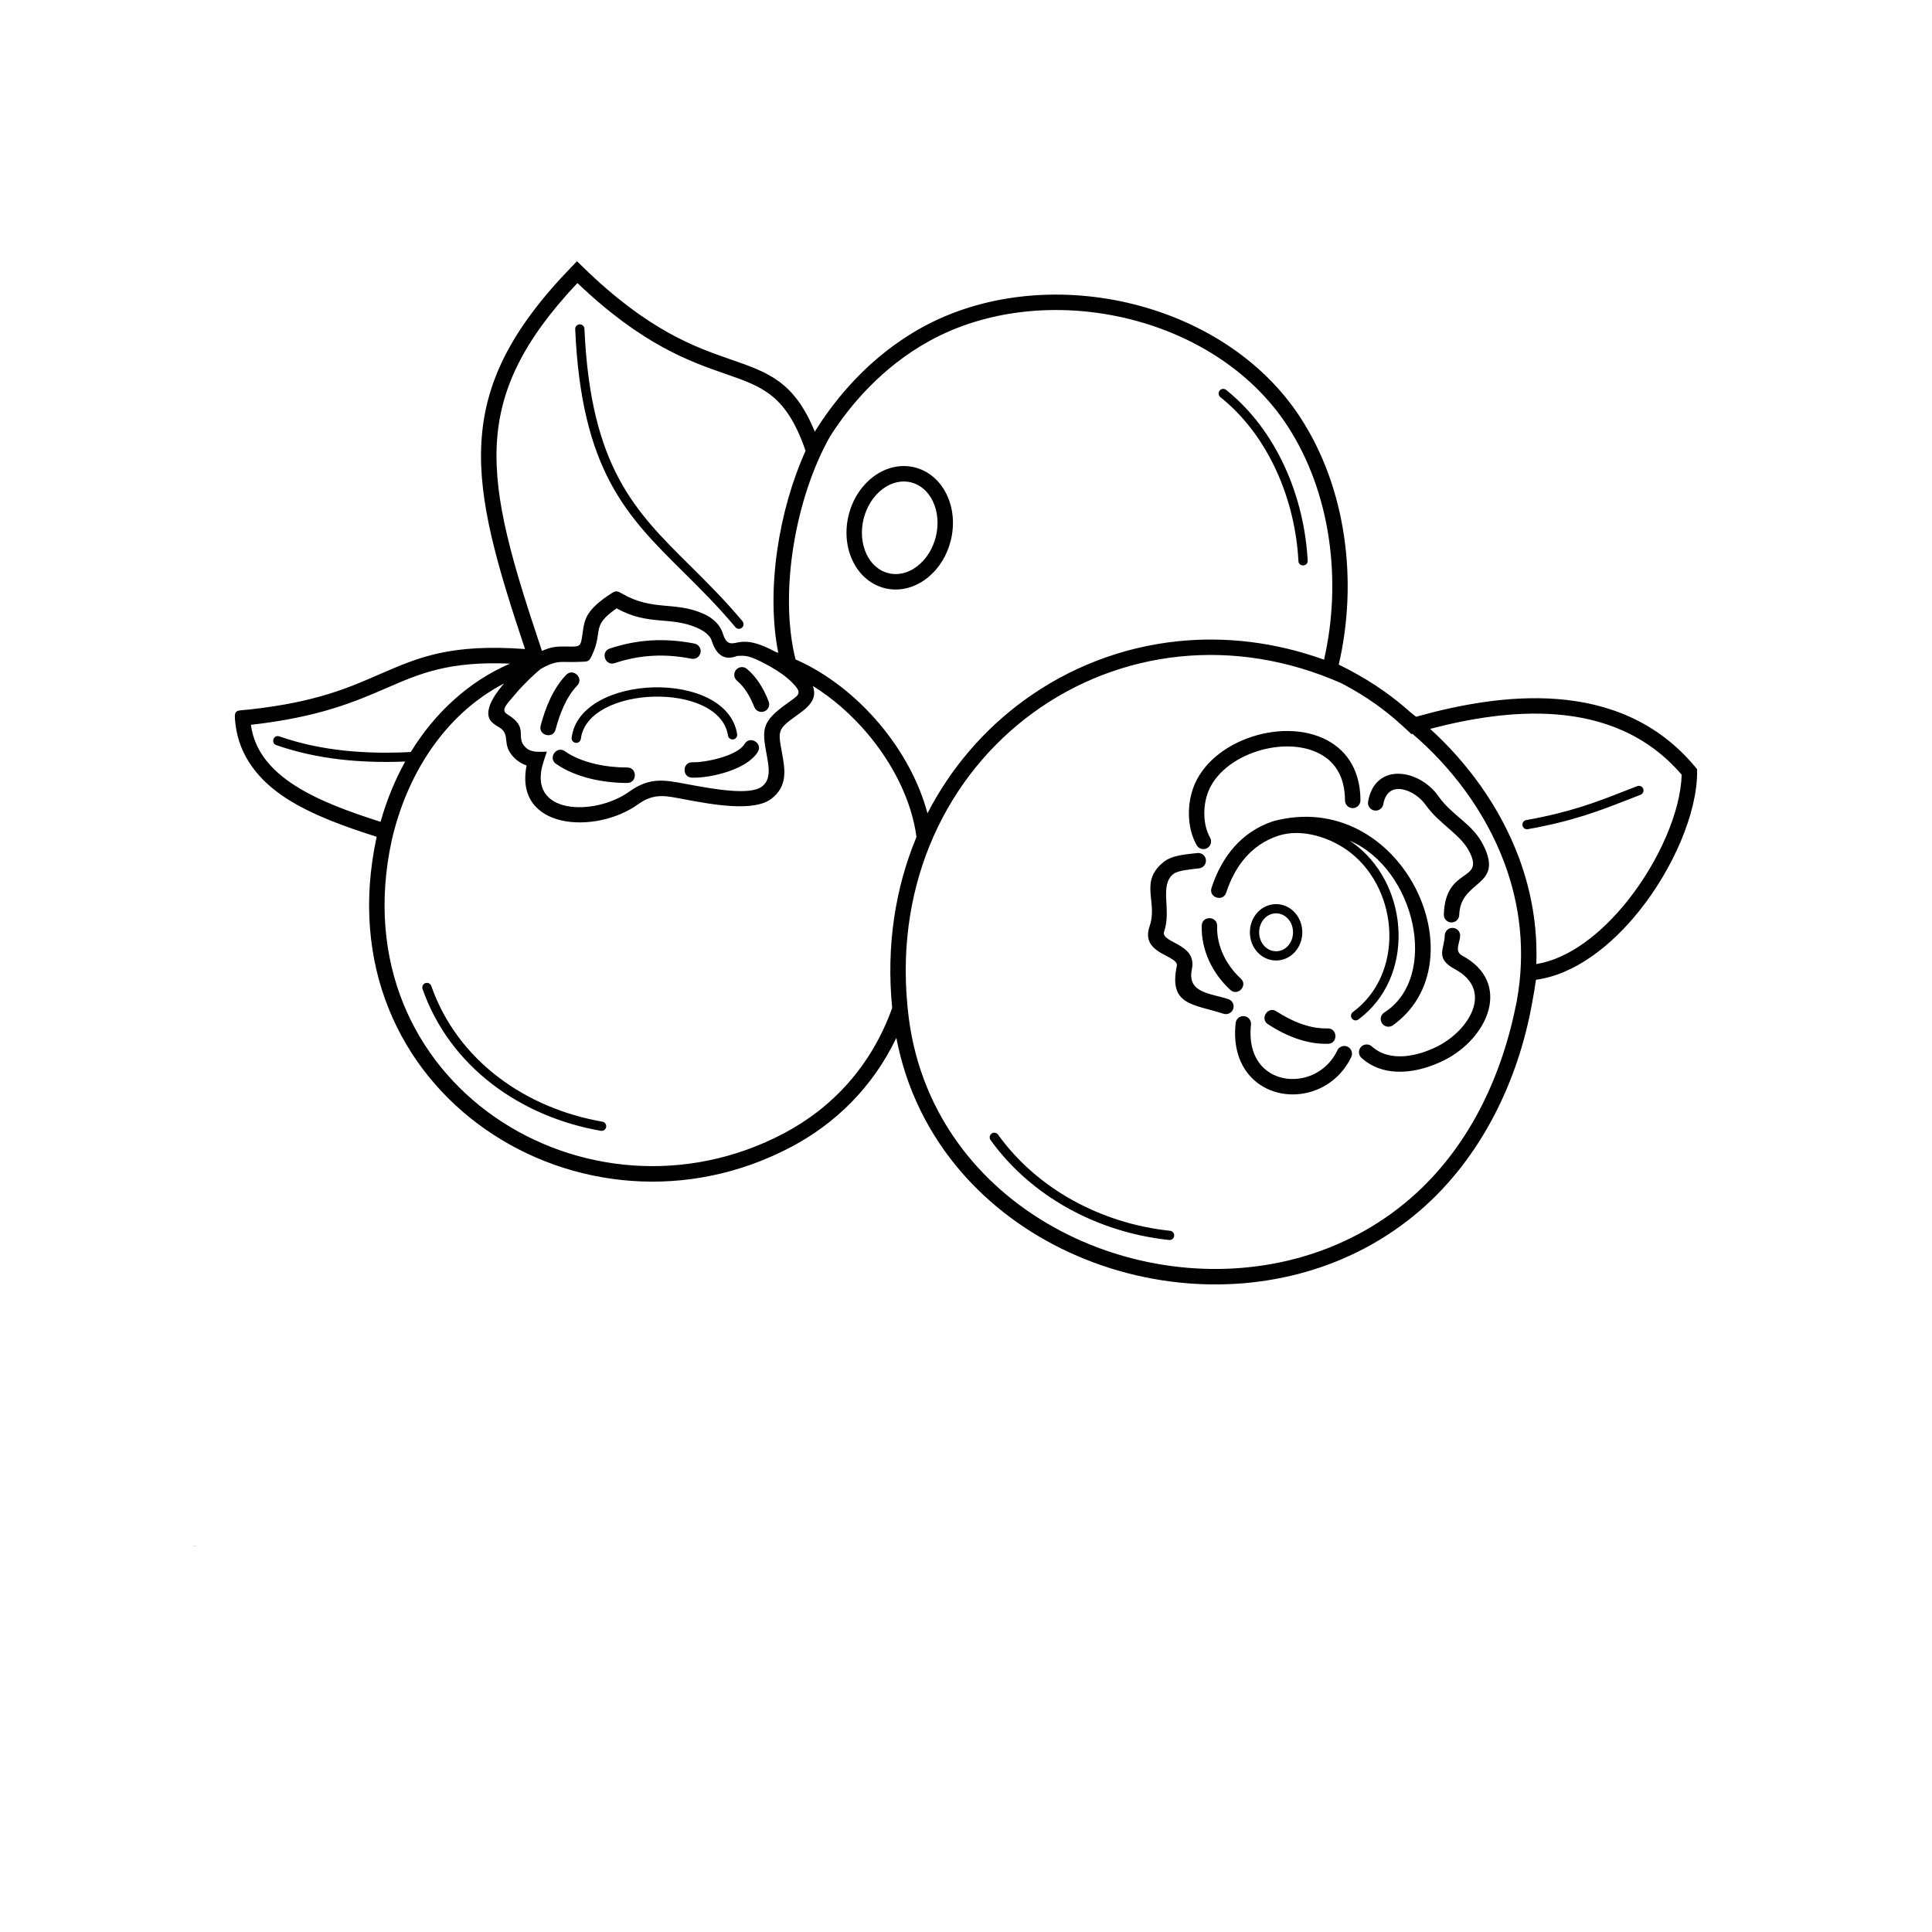<?xml version="1.0" encoding="UTF-8"?>
<svg width="700pt" height="700pt" version="1.1" viewBox="0 0 700 700" xmlns="http://www.w3.org/2000/svg" xmlns:xlink="http://www.w3.org/1999/xlink">
 <defs>
  <symbol id="x" overflow="visible">
   <path d="m0.031 0h-0.031v-0.016-0.016c0.008-0.008 0.02-0.016 0.031-0.016v0.016h-0.016v0.016 0.016h0.016v-0.016z"/>
  </symbol>
  <symbol id="c" overflow="visible">
   <path d="m0.031-0.016c0-0.008-0.008-0.016-0.016-0.016v0.016 0.016h-0.016v-0.031h0.016 0.016z"/>
  </symbol>
  <symbol id="a" overflow="visible">
   <path d="m0.031-0.016h-0.016v0.016h0.016v-0.016 0.016h-0.016-0.016v-0.016l0.016-0.016c0.008 0 0.016 0.008 0.016 0.016zm0 0h-0.016v-0.016 0.016z"/>
  </symbol>
  <symbol id="b" overflow="visible">
   <path d="m0.016-0.016v0.016l0.016-0.016zm0.016 0v0.016h-0.016-0.016v-0.016h0.016 0.016-0.016v-0.016h-0.016v0.016-0.016h0.016 0.016v0.016z"/>
  </symbol>
  <symbol id="e" overflow="visible">
   <path d="m0.016-0.047v0.016h0.016-0.016v0.016 0.016h0.016-0.016-0.016v-0.016-0.031z"/>
  </symbol>
  <symbol id="i" overflow="visible">
   <path d="m0.031-0.031v-0.016 0.047h-0.016-0.016v-0.016l0.016-0.016h0.016zm-0.016 0.031 0.016-0.016h-0.016v-0.016 0.016 0.016z"/>
  </symbol>
  <symbol id="m" overflow="visible">
   <path d="m0.016 0h0.016v-0.016c0-0.008-0.008-0.016-0.016-0.016v0.016 0.016zm0-0.031h0.016v0.016 0.016h-0.016-0.016v-0.047h0.016z"/>
  </symbol>
  <symbol id="h" overflow="visible">
   <path d="m0-0.031h0.016v0.016l0.016-0.016-0.016 0.031v0.016h-0.016v-0.016h0.016z"/>
  </symbol>
  <symbol id="l" overflow="visible">
   <path d="m0.031-0.031h-0.016v0.016 0.016h0.016v-0.016-0.016zm0-0.016v0.016c0.008 0 0.016 0.008 0.016 0.016l-0.016 0.016h-0.031v-0.016-0.016c0.008-0.008 0.02-0.016 0.031-0.016z"/>
  </symbol>
  <symbol id="w" overflow="visible">
   <path d="m0-0.047h0.016v0.047h-0.016z"/>
  </symbol>
  <symbol id="k" overflow="visible">
   <path d="m0-0.047h0.016v0.031l0.016-0.016-0.016 0.016 0.016 0.016-0.016-0.016v0.016h-0.016z"/>
  </symbol>
  <symbol id="g" overflow="visible">
   <path d="m0.031-0.031v0.016c0-0.008-0.008-0.016-0.016-0.016v0.016h0.016v0.016h-0.016-0.016v-0.016 0.016h0.016v-0.016h-0.016v-0.016h0.016 0.016z"/>
  </symbol>
  <symbol id="f" overflow="visible">
   <path d="m0.031-0.016v0.016-0.016h-0.016v-0.016 0.016 0.016h-0.016v-0.031h0.016 0.016v0.016z"/>
  </symbol>
  <symbol id="j" overflow="visible">
   <path d="m0-0.047h0.016c0.008 0 0.016 0.008 0.016 0.016v0.016h-0.016v0.016h-0.016zm0.016 0.016v0.016h0.016v-0.016h-0.016z"/>
  </symbol>
  <symbol id="d" overflow="visible">
   <path d="m0.016-0.031v0.016 0.016l0.016-0.016h-0.016v-0.016zm0 0c0.008 0 0.016 0.008 0.016 0.016v0.016h-0.016-0.016v-0.016l0.016-0.016z"/>
  </symbol>
  <symbol id="v" overflow="visible">
   <path d="m0-0.031h0.016v0.016l0.016-0.016v0.031h-0.016z"/>
  </symbol>
  <symbol id="u" overflow="visible">
   <path d="m0-0.031h0.016v0.031h-0.016zm0-0.016h0.016v0.016h-0.016z"/>
  </symbol>
  <symbol id="t" overflow="visible">
   <path d="m0.031-0.047v0.016h-0.016 0.016-0.016v0.031h-0.016v-0.031l0.016-0.016z"/>
  </symbol>
  <symbol id="s" overflow="visible">
   <path d="m0.031-0.031h0.016v0.016 0.016-0.016-0.016c-0.012 0-0.016 0.008-0.016 0.016v0.016-0.016h-0.016v-0.016 0.016 0.016h-0.016v-0.031h0.016 0.016z"/>
  </symbol>
  <symbol id="r" overflow="visible">
   <path d="m0.031-0.016v0.016-0.016h-0.016v-0.016 0.016 0.016h-0.016v-0.047h0.016v0.016h0.016v0.016z"/>
  </symbol>
  <symbol id="q" overflow="visible">
   <path d="m0-0.047h0.016l0.016 0.031v-0.031h0.016v0.047h-0.016l-0.016-0.031v0.031h-0.016z"/>
  </symbol>
  <symbol id="p" overflow="visible">
   <path d="m0-0.016v-0.016h0.016v0.016 0.016l0.016-0.016v-0.016 0.031h-0.016-0.016v-0.016z"/>
  </symbol>
  <symbol id="o" overflow="visible">
   <path d="m0-0.031h0.016v0.031c0 0.008-0.008 0.016-0.016 0.016zm0-0.016h0.016v0.016h-0.016z"/>
  </symbol>
  <symbol id="n" overflow="visible">
   <path d="m0.031-0.031v0.016c0-0.008-0.008-0.016-0.016-0.016v0.016 0.016h0.016v-0.016 0.016h-0.016-0.016v-0.016l0.016-0.016h0.016z"/>
  </symbol>
 </defs>
 <g>
  <path d="m485.05 240.79c1.172 0.578 2.301 1.152 3.394 1.727 0.094 0.043 0.188 0.09 0.273 0.145 4.949 2.613 9.105 5.203 12.75 7.781 3.641 2.574 6.723 5.102 9.543 7.609 0.688 0.535 1.371 1.082 2.055 1.641 15.453-4.328 33.516-7.777 51.082-6.422 18.504 1.426 36.398 8.148 50.105 24.648l0.645 0.777v1.008c0.008 14.648-8.426 34.621-20.91 50.262-10.414 13.039-23.719 23.191-37.473 25.016-0.402 2.824-0.867 5.586-1.379 8.289-5.047 28.414-18.488 56.156-40.516 75.215-24.734 21.406-56.68 29.414-87.371 26.199-16.953-1.777-33.531-6.981-48.305-15.242-14.293-7.996-26.902-18.859-36.531-32.254-5.281-7.344-9.664-15.449-12.938-24.258-1.996-5.371-3.582-11.004-4.707-16.883-8.617 17.949-22.078 31.004-37.977 39.438-75.285 39.938-170.5-19.422-150.31-112.3-11.227-3.578-23.125-7.762-32.645-13.859-10.031-6.461-17.148-15.309-18.527-26.988-0.648-5.492-0.027-4.727 4.84-5.254 24.746-2.68 36.57-8.098 47.754-12.945 13.742-5.957 25.25-10.945 52.32-8.984-10.168-30.473-16.922-53.398-15.824-74.488 1.129-21.656 10.465-41.039 32.715-64.012l1.949-2.012 2 1.957c23.766 23.238 40.832 29.168 53.707 33.637 13.695 4.758 22.988 7.988 30.449 26.164 7.281-11.738 19.723-27.199 38.742-37.707 44.223-24.441 109.11-10.305 137.06 32.387 16.941 25.871 20.992 59.852 14.027 89.719zm-266.8 165.61c0.914 0.156 1.527 1.023 1.371 1.938-0.156 0.914-1.023 1.527-1.938 1.371-28.926-5.019-54.645-23.078-64.586-51.371-0.305-0.875 0.156-1.828 1.031-2.133 0.875-0.305 1.828 0.156 2.133 1.031 9.527 27.125 34.281 44.359 61.988 49.164zm205.68 39.535c0.922 0.094 1.59 0.918 1.496 1.836-0.094 0.922-0.918 1.59-1.836 1.496-12.934-1.355-25.578-5.324-36.844-11.625-10.898-6.098-20.508-14.375-27.848-24.586-0.539-0.75-0.371-1.797 0.379-2.336 0.75-0.539 1.797-0.371 2.336 0.379 7.047 9.801 16.281 17.754 26.758 23.617 10.871 6.082 23.074 9.91 35.555 11.219zm18.223-302.06c-0.723-0.578-0.84-1.629-0.262-2.348 0.578-0.723 1.629-0.84 2.348-0.262 18.371 14.684 28.336 38.727 29.555 61.852 0.113 2.203-3.234 2.371-3.348 0.172-1.164-22.125-10.707-45.355-28.293-59.414zm26.965 186.74c3.637 3.981 3.637 10.379 0 14.359-3.699 4.043-9.836 4.043-13.535 0-3.637-3.981-3.637-10.379 0-14.359 3.699-4.043 9.836-4.043 13.535 0zm-2.469 2.258c-2.375-2.598-6.223-2.598-8.598 0-2.453 2.684-2.453 7.16 0 9.844 2.375 2.598 6.223 2.598 8.598 0 2.453-2.684 2.453-7.16 0-9.844zm25.52 36.508c-0.742 0.551-1.793 0.395-2.344-0.348-0.551-0.742-0.395-1.793 0.348-2.344 18.609-13.754 16.836-43.637-0.66-57.594-6.965-5.555-17.785-9.18-26.527-6.242-9.715 3.266-15.621 11.098-18.715 20.562-1.137 3.496-6.453 1.77-5.316-1.727 3.672-11.238 10.766-20.266 22.258-24.129 46.434-12.523 75.992 50.805 43.336 74.008-1.305 0.828-3.035 0.441-3.859-0.863-0.828-1.305-0.441-3.035 0.863-3.859 20.062-12.754 11.363-52.016-12.547-62.258 0.895 0.594 1.758 1.223 2.59 1.887 19.23 15.34 20.93 47.859 0.57 62.906zm-32.758 1.719c-3.074-2.012-0.012-6.691 3.062-4.68 5.414 3.543 11.973 6.379 18.547 6.195 3.668-0.102 3.82 5.477 0.152 5.578-7.762 0.219-15.359-2.902-21.762-7.09zm-24-35.758c0.113-3.668 5.691-3.492 5.578 0.176-0.234 7.231 3.305 14.203 8.562 19.023 2.703 2.488-1.078 6.602-3.785 4.113-6.449-5.914-10.645-14.465-10.355-23.312zm12.285 35.316c0.164-1.535 1.539-2.644 3.074-2.484 1.535 0.164 2.644 1.539 2.484 3.074-0.754 6.965 1.059 12.035 4.172 15.266 1.867 1.938 4.219 3.238 6.769 3.902 2.602 0.68 5.414 0.699 8.145 0.066 4.949-1.145 9.598-4.457 12.211-9.922 0.664-1.391 2.328-1.977 3.719-1.312 1.391 0.664 1.977 2.328 1.312 3.719-3.406 7.133-9.5 11.461-15.996 12.965-3.59 0.832-7.316 0.797-10.793-0.109-3.523-0.918-6.789-2.731-9.395-5.434-4.191-4.348-6.656-10.934-5.703-19.727zm-13.898-61.582c1.527-0.191 2.926 0.891 3.117 2.418 0.191 1.527-0.891 2.926-2.418 3.117-2.477 0.316-7.644 0.703-9.289 1.992-5.32 4.176-0.676 13-3.398 20.809-1.531 4.387 12.023 4.184 10.035 13.734-1.801 8.648 6.543 8.688 13.176 10.84 1.469 0.473 2.277 2.043 1.805 3.512-0.473 1.469-2.043 2.277-3.512 1.805-10.969-3.555-19.918-2.977-16.941-17.293 0.836-4.012-13.43-4.148-9.84-14.434 3.082-8.832-4-16.133 5.215-23.367 3.184-2.5 8.703-2.707 12.047-3.129zm89.664 29.848c0.031-1.539 1.305-2.766 2.844-2.734 1.539 0.031 2.766 1.305 2.734 2.844-0.051 2.492-2.211 5.621 0.707 7.188 18.211 9.758 9.535 29.863-6.453 37.902-9.289 4.672-21.59 6.742-29.996-0.828-1.148-1.031-1.242-2.801-0.207-3.949 1.031-1.148 2.801-1.242 3.949-0.207 6.535 5.887 16.652 3.562 23.738-0.004 11.449-5.758 20.602-20.352 6.344-27.996-7.312-3.918-3.762-7.363-3.66-12.219zm-22.266-47.543c-0.266 1.523-1.715 2.539-3.238 2.273-1.523-0.266-2.539-1.715-2.273-3.238 2.574-14.469 18.574-11.719 25.41-2.023 5.254 7.453 12.473 9.906 16.449 18.023 7.352 15.004-8.43 12.223-8.84 25.066v0.039c-0.047 1.539-1.336 2.75-2.875 2.703-1.539-0.047-2.75-1.336-2.703-2.875v-0.039c0.555-17.391 14.703-11.633 9.406-22.441-3.262-6.652-10.98-10.125-16.012-17.258-3.785-5.371-13.668-9.559-15.324-0.23zm-62.77 12.094c0.766 1.336 0.309 3.039-1.027 3.805-1.336 0.766-3.039 0.309-3.805-1.027-3.43-5.973-3.574-14.148-1.363-20.523 6.223-17.961 34.219-26.676 50.137-16.645 7.438 4.688 10.543 12.422 10.543 20.914 0 1.547-1.254 2.801-2.801 2.801s-2.801-1.254-2.801-2.801c0-6.527-2.148-12.551-7.918-16.188-12.863-8.105-36.852-0.809-41.891 13.734-1.66 4.785-1.668 11.41 0.926 15.93zm-227.97-35.789c-0.113 0.922-0.949 1.574-1.871 1.465-0.922-0.113-1.574-0.949-1.465-1.871 2.871-23.277 56.277-24.93 59.957-1.293 0.141 0.914-0.484 1.77-1.398 1.91-0.914 0.141-1.77-0.484-1.91-1.398-3.074-19.754-50.922-18.211-53.312 1.188zm-9.008 9.062c-3.004-2.098 0.191-6.668 3.195-4.57 6.18 4.316 15.203 5.902 22.609 5.902 3.684 0 3.684 5.602 0 5.602-8.605 0-18.645-1.93-25.805-6.934zm68.324-7.199c1.867-3.16 6.68-0.316 4.812 2.844-3.781 6.367-16.945 9.57-23.875 9.371-3.668-0.102-3.516-5.68 0.152-5.578 4.707 0.137 16.328-2.293 18.91-6.637zm-2.75-22.922c-1.18-0.996-1.324-2.758-0.328-3.938 0.996-1.18 2.758-1.324 3.938-0.328 1.672 1.418 3.133 3.07 4.441 5.043 1.266 1.906 2.387 4.109 3.426 6.707 0.574 1.43-0.121 3.059-1.555 3.633-1.43 0.574-3.059-0.121-3.633-1.555-0.895-2.234-1.844-4.109-2.902-5.699-1.012-1.523-2.125-2.785-3.391-3.859zm-44.328-6.363c-3.481 1.152-5.231-4.144-1.75-5.293 10.191-3.391 20.145-3.852 30.664-1.797 1.516 0.297 2.504 1.766 2.211 3.281-0.297 1.516-1.766 2.504-3.281 2.211-9.578-1.875-18.559-1.488-27.84 1.598zm-21.406 24.07c-0.934 3.555-6.34 2.133-5.402-1.422 1.75-6.562 4.469-13.406 9.227-18.383 2.531-2.648 6.559 1.203 4.023 3.852-4.051 4.231-6.363 10.375-7.852 15.953zm-3.164 8.004-1.203 3.664c-6.394 19.484 18.688 19.672 30.945 10.898 7.672-5.492 12.836-4.316 21.148-2.769 8.969 1.668 22.605 4.211 27.027 0.863 3.402-2.574 2.578-7.008 1.715-11.652-1.762-9.484-1.715-11.895 7.543-18.574 4.231-3.055 5.75-3.469 1.535-7.644-2.094-2.074-5.039-4.121-7.988-5.746-0.051-0.023-0.098-0.051-0.145-0.078-7.465-4.191-8.949-3.758-11.629-3.633-2.547 0.953-6.816 1.832-9.188-5.426-0.402-1.543-2.027-3.352-5.41-4.816-9.699-4.203-17.551-0.605-29.043-7.008-6.023 4.109-6.356 6.434-6.766 9.332-0.262 1.863-0.551 3.902-1.656 6.465-1.684 3.914-1.52 3.438-5.797 3.609-1.457 0.059-2.672 0.035-3.773 0.016-3.074-0.055-5.019-0.09-9.605 2.59-0.355 0.207-5.75 4.894-9.758 9.793-1.895 2.312-4.887 4.996-2.41 6.481 8.297 4.969 2.848 8.215 6.676 12.008 2.152 2.133 5.027 1.633 7.773 1.633zm-7.332 5.019c-1.641-0.547-3.148-1.473-4.379-2.695-5.078-5.031-1.047-8.449-5.602-11.176-2.231-1.336-4.191-2.508-3.856-5.785 0.277-2.707 2.277-5.941 4.801-9.031 0.285-0.348 0.578-0.695 0.875-1.043-21.801 11.359-35.332 33.367-40.711 56.867-19.082 88.18 71.227 143.72 142.27 106.04 17.254-9.152 31.449-24.125 39.062-45.324-2.227-22.691 1.18-43.664 8.801-61.945-1.691-12.938-8.328-26.336-17.789-37.52-5.723-6.762-12.461-12.695-19.75-17.211 1.895 5.18-2.211 8.055-5.957 10.758-6.719 4.852-6.742 5.332-5.309 13.043 1.184 6.375 2.316 12.465-3.84 17.121-6.375 4.824-21.473 2.012-31.402 0.164-6.656-1.238-10.832-2.5-16.883 1.832-15.352 10.992-44.938 9.219-40.336-14.09zm5.574-41.52c3.711-1.68 5.981-1.637 9.172-1.582 5.047 0.09 4.844 0.086 5.606-5.277 0.641-4.535 1.145-8.105 10.68-14.18 1.449-0.926 2.184-0.508 3.477 0.242 11.168 6.469 18.984 2.746 29.395 7.258 4.141 1.797 6.383 4.543 7.184 7.164 1.488 4.871 3.465 3.559 6.191 3.176 2.941-0.414 6.496 0.062 13.129 3.652 0.258 0.078 0.516 0.16 0.773 0.242-4.527-23.047 0.273-51.898 9.895-73.199-6.914-20.188-15.578-23.199-28.902-27.828-13.023-4.523-30.176-10.48-53.758-32.949-19.816 21.004-28.191 38.777-29.215 58.391-1.066 20.473 5.789 43.285 16.023 73.879 0.145 0.434 0.262 0.754 0.359 1.012zm146.66-56.613c4.894 10.234 1.531 23.805-7.57 30.57-9.426 7.008-21.445 4.023-26.512-6.57-4.894-10.23-1.531-23.805 7.57-30.57 9.426-7.008 21.445-4.023 26.512 6.57zm-5.031 2.406c-3.551-7.426-11.555-9.398-18.156-4.492-6.945 5.164-9.598 15.875-5.863 23.68 3.551 7.426 11.555 9.398 18.156 4.492 6.945-5.164 9.598-15.875 5.863-23.68zm-49.762 57.281c11.348 4.984 21.883 13.273 30.301 23.223 8.238 9.734 14.48 21.102 17.508 32.551 8.457-16.453 20.492-30.355 34.914-40.883 16.199-11.824 35.402-19.375 55.918-21.48 17.043-1.746 34.984 0.258 52.852 6.691 6.469-28.262 2.641-60.418-13.379-84.883-26.355-40.25-88.031-53.57-129.69-30.547-17.277 9.551-28.848 23.473-35.855 34.441-12.422 21.844-18.707 56.289-12.57 80.883zm-150.35 58.844c2.254-7.981 5.285-15.273 8.93-21.836-15.805 0.625-31.707-0.723-46.723-5.957-2.082-0.727-0.977-3.887 1.102-3.164 15.316 5.34 31.539 6.492 47.637 5.676 8.555-13.949 20.824-25.531 35.957-32.035-22.207-0.926-32.516 3.543-44.664 8.812-11.391 4.938-24.336 10.551-49.203 13.359 1.242 9.594 7.481 16.586 15.941 22.008 8.875 5.684 20.234 9.695 31.02 13.141zm415.68 2.672c-0.91 0.164-1.781-0.441-1.941-1.352-0.164-0.91 0.441-1.781 1.352-1.941 16.18-2.894 25.688-6.621 35.57-10.492 1.629-0.637 3.269-1.281 4.664-1.816 0.867-0.328 1.836 0.105 2.164 0.973 0.328 0.867-0.105 1.836-0.973 2.164-1.758 0.676-3.203 1.238-4.637 1.801-10.023 3.926-19.664 7.703-36.199 10.66zm-284.55-75.348c0.594 0.711 0.5 1.77-0.211 2.363-0.711 0.594-1.77 0.5-2.363-0.211-6.441-7.699-12.82-14.016-18.852-19.988-20.395-20.203-36.906-36.559-39.184-87.98-0.039-0.926 0.676-1.707 1.602-1.746 0.926-0.039 1.707 0.676 1.746 1.602 2.223 50.109 18.316 66.055 38.199 85.746 6.098 6.039 12.543 12.426 19.059 20.211zm59.855 140.19c0.004 0.039 0.008 0.078 0.008 0.117 0.875 9.109 2.875 17.652 5.824 25.586 3.098 8.332 7.242 16 12.238 22.945 9.141 12.715 21.121 23.031 34.719 30.637 14.113 7.894 29.953 12.867 46.16 14.562 29.25 3.066 59.656-4.535 83.148-24.863 21.289-18.422 33.367-44.449 38.602-71.598 3.281-18.102 1.094-34.883-4.398-49.746-7.141-19.324-19.852-35.434-33.41-47.035l-0.379 0.109-1.164-1.094c-0.902-0.844-1.82-1.691-2.762-2.535-0.215-0.164-0.426-0.332-0.641-0.496l0.035-0.043c-2.586-2.281-5.379-4.559-8.598-6.836-3.434-2.43-7.387-4.887-12.137-7.391-19.781-8.75-39.82-11.652-58.676-9.719-19.527 2.004-37.797 9.184-53.203 20.43-15.402 11.242-27.953 26.562-36.047 44.84-7.871 17.785-11.516 38.367-9.453 60.727l0.074 0.777c0.02 0.207 0.039 0.414 0.062 0.617zm189.31-101.18c13.145 11.941 25.234 27.938 32.238 46.895 4.336 11.73 6.723 24.594 6.215 38.32 11.883-1.918 23.602-11.094 32.977-22.832 11.477-14.375 19.324-32.422 19.695-45.781-12.492-14.57-28.742-20.559-45.574-21.855-15.453-1.191-31.441 1.543-45.551 5.25z"/>
  <use x="70" y="560.168" xlink:href="#x"/>
  <use x="70.043" y="560.168" xlink:href="#c"/>
  <use x="70.07" y="560.168" xlink:href="#a"/>
  <use x="70.105" y="560.168" xlink:href="#b"/>
  <use x="70.145" y="560.168" xlink:href="#e"/>
  <use x="70.172" y="560.168" xlink:href="#a"/>
  <use x="70.211" y="560.168" xlink:href="#i"/>
  <use x="70.27" y="560.168" xlink:href="#m"/>
  <use x="70.309" y="560.168" xlink:href="#h"/>
  <use x="70.363" y="560.168" xlink:href="#l"/>
  <use x="70.414" y="560.168" xlink:href="#w"/>
  <use x="70.434" y="560.168" xlink:href="#a"/>
  <use x="70.469" y="560.168" xlink:href="#k"/>
  <use x="70.508" y="560.168" xlink:href="#g"/>
  <use x="70.539" y="560.168" xlink:href="#b"/>
  <use x="70.578" y="560.168" xlink:href="#f"/>
  <use x="70.617" y="560.168" xlink:href="#i"/>
  <use x="70.656" y="560.168" xlink:href="#c"/>
  <use x="70.707" y="560.168" xlink:href="#j"/>
  <use x="70.746" y="560.168" xlink:href="#b"/>
  <use x="70.785" y="560.168" xlink:href="#f"/>
  <use x="70.824" y="560.168" xlink:href="#b"/>
  <use x="70.863" y="560.168" xlink:href="#g"/>
  <use x="70.895" y="560.168" xlink:href="#d"/>
  <use x="70.934" y="560.168" xlink:href="#v"/>
  <use x="70.969" y="560.168" xlink:href="#g"/>
  <use x="71.004" y="560.168" xlink:href="#k"/>
  <use x="71.039" y="560.168" xlink:href="#h"/>
  <use x="71.078" y="560.168" xlink:href="#u"/>
  <use x="70" y="560.223" xlink:href="#t"/>
  <use x="70.023" y="560.223" xlink:href="#c"/>
  <use x="70.051" y="560.223" xlink:href="#d"/>
  <use x="70.09" y="560.223" xlink:href="#s"/>
  <use x="70.168" y="560.223" xlink:href="#e"/>
  <use x="70.195" y="560.223" xlink:href="#r"/>
  <use x="70.234" y="560.223" xlink:href="#a"/>
  <use x="70.293" y="560.223" xlink:href="#q"/>
  <use x="70.34" y="560.223" xlink:href="#d"/>
  <use x="70.379" y="560.223" xlink:href="#p"/>
  <use x="70.418" y="560.223" xlink:href="#f"/>
  <use x="70.477" y="560.223" xlink:href="#j"/>
  <use x="70.52" y="560.223" xlink:href="#c"/>
  <use x="70.547" y="560.223" xlink:href="#d"/>
  <use x="70.586" y="560.223" xlink:href="#o"/>
  <use x="70.602" y="560.223" xlink:href="#a"/>
  <use x="70.641" y="560.223" xlink:href="#n"/>
  <use x="70.676" y="560.223" xlink:href="#e"/>
 </g>
</svg>
